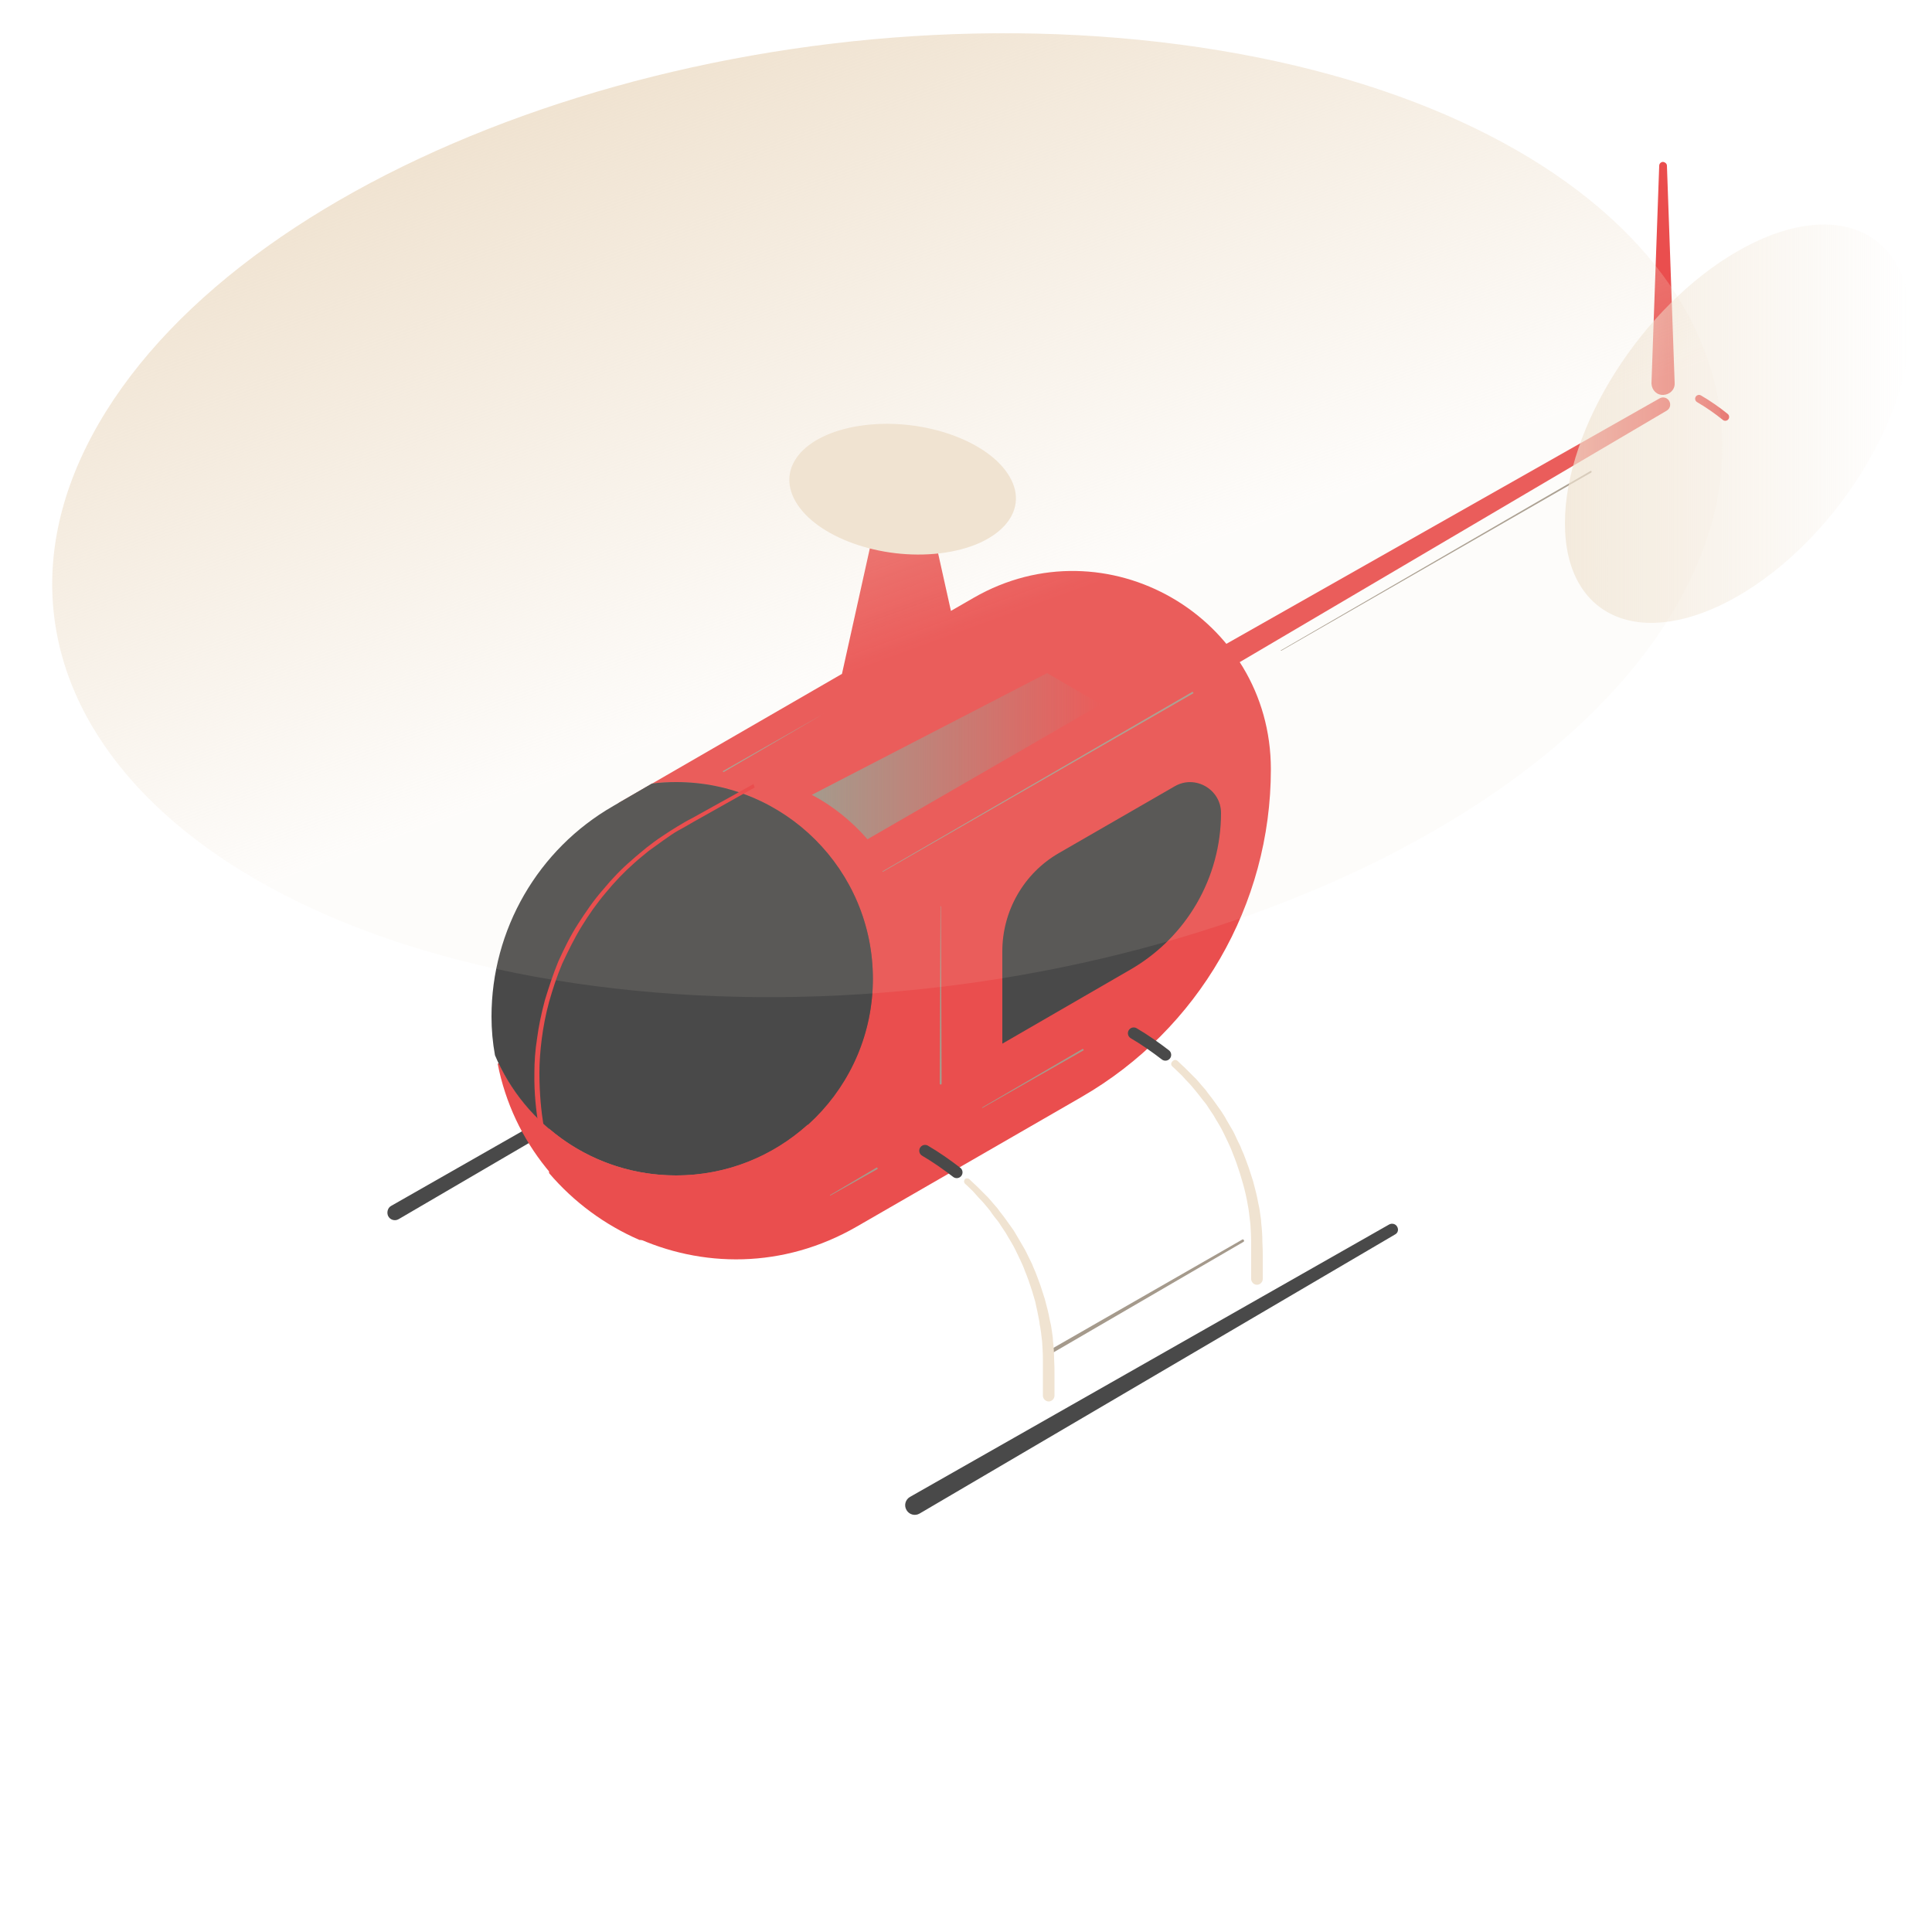 <?xml version="1.0" encoding="utf-8"?>
<!-- Generator: Adobe Illustrator 19.1.0, SVG Export Plug-In . SVG Version: 6.00 Build 0)  -->
<svg version="1.1" id="Layer_1" xmlns="http://www.w3.org/2000/svg" xmlns:xlink="http://www.w3.org/1999/xlink" x="0px" y="0px"
	 viewBox="0 0 500 500" style="enable-background:new 0 0 500 500;" xml:space="preserve">
<style type="text/css">
	.st0{fill:#494949;}
	.st1{fill:#EA4E4E;}
	.st2{fill:url(#SVGID_1_);}
	.st3{fill:none;stroke:#494949;stroke-width:3;stroke-linecap:round;stroke-linejoin:round;stroke-miterlimit:10;}
	.st4{fill:#F0E3D1;}
	.st5{fill:#A59A8C;}
	.st6{fill:none;stroke:url(#SVGID_2_);stroke-width:2;stroke-linecap:round;stroke-miterlimit:10;}
	.st7{opacity:0.7;fill:url(#SVGID_3_);}
	.st8{fill:url(#SVGID_4_);}
	.st9{fill:url(#SVGID_5_);}
	.st10{fill:url(#SVGID_6_);}
</style>
<g>
	<g>
		<g>
			<path class="st0" d="M226.4,243.5l-123.2,72c-1,0.6-2.2,0.2-2.7-0.7s-0.2-2.2,0.7-2.7l0,0l124-70.7c0.6-0.3,1.3-0.1,1.7,0.5
				C227.2,242.4,227,243.2,226.4,243.5z"/>
		</g>
	</g>
	<g>
		<g>
			<g>
				<path class="st1" d="M308.6,171.6l120.9-68.5c0.9-0.5,2-0.2,2.5,0.7c0.5,0.9,0.2,2-0.7,2.5l-119.7,70.5
					c-1.4,0.8-3.3,0.4-4.1-1.1C306.6,174.3,307.1,172.5,308.6,171.6C308.5,171.6,308.6,171.6,308.6,171.6z"/>
			</g>
		</g>
	</g>
	<g>
		<path class="st1" d="M431.4,42.9l2,56.2c0.1,1.7-1.2,3-2.9,3.1c-1.7,0.1-3-1.2-3.1-2.9c0-0.1,0-0.1,0-0.2l2-56.2c0-0.6,0.5-1,1-1
			C431,42,431.4,42.4,431.4,42.9z"/>
	</g>
	<path class="st1" d="M141.6,268c11.4-6.6,18.5-18.8,18.5-32v-28.2l57.8-33.4l10.1-45.5c0.5-2.2,2.2-4,4.5-4.5
		c3.2-0.7,6.4,1.3,7.1,4.5l6.5,29.2l5.9-3.4c34.2-19.7,76.9,4.9,76.9,44.4c0,35-18.7,67.3-49,84.8l-58.1,33.5
		c-38.2,22.1-85-1.2-93-42.1L141.6,268z"/>
	
		<linearGradient id="SVGID_1_" gradientUnits="userSpaceOnUse" x1="6655.616" y1="253.269" x2="6752.329" y2="253.269" gradientTransform="matrix(-1 0 0 1 6881.413 0)">
		<stop  offset="0" style="stop-color:#494949;stop-opacity:0.5"/>
		<stop  offset="1" style="stop-color:#F8CCAC"/>
	</linearGradient>
	<path class="st2" d="M174.9,304.2c-20.2,0-37.6-11.9-45.8-29l12.5-7.2c11.4-6.6,18.5-18.8,18.5-32v-28.2l4.5-2.6l4.1-2.4
		c2.1-0.3,4.2-0.4,6.3-0.4c28.1,0,50.9,22.8,50.9,50.9S203,304.2,174.9,304.2z"/>
	<g>
		<g>
			<g>
				<path class="st0" d="M274,220.8l30-17.3c5.3-3.1,12,0.8,12,6.9v0c0,16.7-8.9,32.1-23.4,40.5l-33.2,19.2v-23.9
					C259.4,235.7,265,226,274,220.8z"/>
			</g>
		</g>
	</g>
	<g>
		<g>
			<path class="st0" d="M361,319.5L238,391.7c-1.2,0.7-2.7,0.3-3.4-0.9c-0.7-1.2-0.3-2.7,0.9-3.4c0,0,0,0,0,0l124-70.5
				c0.7-0.4,1.7-0.2,2.1,0.6C362,318.2,361.8,319.1,361,319.5z"/>
		</g>
		<path class="st3" d="M293.4,267.4c2.9,1.7,5.6,3.6,8.2,5.6"/>
		<g>
			<path class="st4" d="M304.8,274.6c0,0,0.7,0.7,1.9,1.8c0.6,0.6,1.3,1.3,2.2,2.2c0.9,0.8,1.7,1.9,2.7,3c0.5,0.5,0.9,1.2,1.4,1.8
				c0.5,0.6,1,1.3,1.5,2c0.5,0.7,1,1.4,1.5,2.1c0.5,0.8,1,1.5,1.4,2.3c0.5,0.8,0.9,1.6,1.4,2.4c0.5,0.8,0.9,1.7,1.3,2.6
				c0.4,0.9,0.9,1.7,1.2,2.6c0.4,0.9,0.8,1.8,1.1,2.7c0.3,0.9,0.7,1.8,1,2.8c0.3,0.9,0.6,1.9,0.9,2.8c0.5,1.9,1,3.7,1.3,5.5
				c0.2,0.9,0.4,1.8,0.5,2.7c0.1,0.9,0.3,1.7,0.3,2.6c0.2,1.7,0.3,3.3,0.3,4.8c0.1,1.5,0.1,2.8,0.1,4c0,1.2,0,2.2,0,3
				c0,1.7,0,2.7,0,2.7c0,0.8-0.7,1.5-1.5,1.5c-0.8,0-1.5-0.7-1.5-1.5c0,0,0,0,0,0c0,0,0-1,0-2.7c0-0.8,0-1.9,0-3c0-1.2,0-2.5,0-3.9
				c0-1.4-0.1-2.9-0.2-4.6c-0.1-0.8-0.2-1.6-0.3-2.5c-0.1-0.8-0.2-1.7-0.4-2.6c-0.3-1.8-0.7-3.5-1.2-5.3c-0.3-0.9-0.5-1.8-0.8-2.7
				c-0.3-0.9-0.6-1.8-0.9-2.7c-0.3-0.9-0.7-1.8-1-2.6c-0.3-0.9-0.7-1.7-1.1-2.6c-0.4-0.8-0.8-1.7-1.2-2.5c-0.4-0.8-0.8-1.6-1.3-2.4
				c-0.5-0.8-0.9-1.5-1.3-2.2c-0.5-0.7-0.9-1.4-1.4-2.1c-0.4-0.7-0.9-1.3-1.4-1.9c-0.5-0.6-0.9-1.2-1.4-1.8
				c-0.9-1.1-1.7-2.1-2.5-2.9c-0.8-0.8-1.4-1.6-2.1-2.2c-1.2-1.2-1.9-1.8-1.9-1.8c-0.4-0.4-0.4-0.9,0-1.3
				C303.8,274.2,304.4,274.2,304.8,274.6z"/>
		</g>
		<g>
			<path class="st5" d="M321.8,321.4l-49.5,28.8c-0.2,0.1-0.5,0.1-0.7-0.2c-0.1-0.2-0.1-0.5,0.2-0.7l0,0l49.7-28.5
				c0.1-0.1,0.3,0,0.4,0.1C322,321.1,322,321.3,321.8,321.4z"/>
		</g>
		<path class="st3" d="M239.4,297.8c2.9,1.7,5.6,3.6,8.2,5.6"/>
		<g>
			<path class="st4" d="M250.9,305.2c0,0,0.7,0.7,1.9,1.8c0.6,0.6,1.3,1.3,2.2,2.2c0.9,0.8,1.7,1.9,2.7,3c0.5,0.5,0.9,1.2,1.4,1.8
				c0.5,0.6,1,1.3,1.5,2c0.5,0.7,1,1.4,1.5,2.1c0.5,0.7,0.9,1.5,1.4,2.3c0.5,0.8,0.9,1.6,1.4,2.4c0.5,0.8,0.9,1.7,1.3,2.5
				c0.4,0.9,0.9,1.7,1.2,2.6c0.4,0.9,0.8,1.8,1.1,2.7c0.3,0.9,0.7,1.8,1,2.8c0.3,0.9,0.6,1.9,0.9,2.8c0.5,1.9,1,3.7,1.3,5.5
				c0.1,0.5,0.2,0.9,0.3,1.3c0.1,0.4,0.1,0.9,0.2,1.3c0.1,0.9,0.3,1.7,0.3,2.6c0.2,1.7,0.3,3.3,0.3,4.7c0.1,1.5,0.1,2.8,0.1,4
				c0,1.2,0,2.2,0,3c0,1.7,0,2.6,0,2.6c0,0.8-0.7,1.5-1.5,1.5c-0.8,0-1.5-0.7-1.5-1.5c0,0,0,0,0,0c0,0,0-1,0-2.6c0-0.8,0-1.9,0-3
				c0-1.2,0-2.5,0-3.9c0-1.4-0.1-2.9-0.2-4.5c-0.1-0.8-0.2-1.6-0.3-2.5c-0.1-0.4-0.1-0.8-0.2-1.3c-0.1-0.4-0.2-0.9-0.2-1.3
				c-0.3-1.7-0.7-3.5-1.1-5.3c-0.3-0.9-0.5-1.8-0.8-2.7c-0.3-0.9-0.6-1.8-0.9-2.7c-0.3-0.9-0.7-1.8-1-2.6c-0.3-0.9-0.7-1.7-1.1-2.6
				c-0.4-0.8-0.8-1.7-1.2-2.5c-0.4-0.8-0.8-1.6-1.3-2.4c-0.5-0.8-0.9-1.5-1.3-2.2c-0.5-0.7-0.9-1.4-1.4-2.1
				c-0.4-0.7-0.9-1.3-1.4-1.9c-0.5-0.6-0.9-1.2-1.3-1.8c-0.9-1.1-1.7-2.1-2.5-2.9c-0.8-0.8-1.4-1.6-2-2.2c-1.2-1.2-1.9-1.8-1.9-1.8
				c-0.4-0.4-0.4-0.9,0-1.3C250,304.9,250.6,304.9,250.9,305.2z"/>
		</g>
	</g>
	
		<linearGradient id="SVGID_2_" gradientUnits="userSpaceOnUse" x1="6433.876" y1="105.552" x2="6442.696" y2="105.552" gradientTransform="matrix(-1 0 0 1 6881.413 0)">
		<stop  offset="0" style="stop-color:#E23C3F"/>
		<stop  offset="1" style="stop-color:#EA4E4E"/>
	</linearGradient>
	<path class="st6" d="M439.7,103.2c2.4,1.4,4.7,3,6.8,4.7"/>
	<g>
		<g>
			<g>
				<g>
					<path class="st5" d="M228.4,225.5l80.1-46.4c0.1-0.1,0.3,0,0.3,0.1c0.1,0.1,0,0.3-0.1,0.3l0,0l-80.2,46.1c0,0-0.1,0-0.1,0
						C228.4,225.6,228.4,225.5,228.4,225.5z"/>
				</g>
			</g>
		</g>
		<g>
			<g>
				<g>
					<path class="st5" d="M331.5,168.3l80.1-46.4c0.1-0.1,0.3,0,0.3,0.1s0,0.3-0.1,0.3l0,0l-80.2,46.1c0,0-0.1,0-0.1,0
						C331.4,168.3,331.4,168.3,331.5,168.3z"/>
				</g>
			</g>
		</g>
		<g>
			<g>
				<g>
					<path class="st5" d="M214.8,309.3l12-7.1c0.1-0.1,0.3,0,0.3,0.1c0.1,0.1,0,0.3-0.1,0.3c0,0,0,0,0,0l-12.1,6.8c0,0-0.1,0-0.1,0
						C214.8,309.4,214.8,309.3,214.8,309.3z"/>
					<path class="st5" d="M254.2,286.6l25.9-15.1c0.1-0.1,0.3,0,0.3,0.1c0.1,0.1,0,0.3-0.1,0.3c0,0,0,0,0,0l-26,14.8
						c0,0-0.1,0-0.1,0C254.1,286.6,254.1,286.6,254.2,286.6z"/>
				</g>
			</g>
		</g>
		<g>
			<path class="st5" d="M243.5,234.6l0.2,45.8c0,0.1-0.1,0.3-0.2,0.3c-0.1,0-0.3-0.1-0.3-0.2v0l0.2-45.8
				C243.3,234.5,243.4,234.5,243.5,234.6C243.5,234.5,243.5,234.5,243.5,234.6z"/>
		</g>
		<g>
			<path class="st5" d="M213.2,184.7l-25.9,15.1c-0.1,0-0.2,0-0.2-0.1s0-0.2,0.1-0.2l0,0L213.2,184.7
				C213.2,184.6,213.2,184.6,213.2,184.7C213.2,184.6,213.2,184.7,213.2,184.7z"/>
		</g>
	</g>
	
		<linearGradient id="SVGID_3_" gradientUnits="userSpaceOnUse" x1="6386.996" y1="109.669" x2="6476.302" y2="109.669" gradientTransform="matrix(-1 0 0 1 6881.413 0)">
		<stop  offset="0" style="stop-color:#F0E3D1;stop-opacity:0"/>
		<stop  offset="1" style="stop-color:#F0E3D1"/>
	</linearGradient>
	<path class="st7" d="M494.4,83.9c0,24.7-20,56.2-44.7,70.4c-24.7,14.2-44.7,5.8-44.7-18.9s20-56.2,44.7-70.4S494.4,59.2,494.4,83.9
		z"/>
	<path class="st0" d="M127.2,263.1c0-22.5,12-43.3,31.5-54.5l10-5.8c2.1-0.3,4.2-0.4,6.3-0.4c28.1,0,50.9,22.8,50.9,50.9
		s-22.8,50.9-50.9,50.9c-21.1,0-39.2-12.8-46.9-31.1C127.5,269.8,127.2,266.5,127.2,263.1L127.2,263.1z"/>
	
		<linearGradient id="SVGID_4_" gradientUnits="userSpaceOnUse" x1="-7938.668" y1="254.905" x2="-8027.141" y2="11.827" gradientTransform="matrix(1 0 0 1 8212.517 0)">
		<stop  offset="0.364" style="stop-color:#F0E3D1;stop-opacity:0.1"/>
		<stop  offset="1" style="stop-color:#F0E3D1"/>
	</linearGradient>
	<path class="st8" d="M433.8,156.9c-39.1,67.7-162.1,111.9-274.9,98.9c-112.8-13-172.5-78.4-133.4-146.1S187.6-2.2,300.3,10.9
		S472.8,89.3,433.8,156.9z"/>
	<path class="st1" d="M142,292c8.8,7.6,20.3,12.2,32.9,12.2c13.2,0,25.1-5,34.2-13.2v29.9h-43.6c-9-3.9-17-9.8-23.4-17.3V292z"/>
	<g>
		<path class="st1" d="M195.3,203.8c0,0-6.4,3.6-16,9c-1.2,0.7-2.4,1.4-3.7,2.1c-1.3,0.7-2.5,1.6-3.8,2.5c-1.3,0.9-2.6,1.9-3.9,2.8
			c-1.3,1.1-2.6,2.1-3.8,3.2c-2.6,2.3-5,4.8-7.3,7.6c-2.3,2.7-4.4,5.7-6.3,8.8c-1.9,3.1-3.5,6.4-5,9.6c-1.4,3.3-2.5,6.7-3.4,9.9
			c-0.9,3.3-1.5,6.5-1.9,9.6c-0.4,3.1-0.6,6-0.6,8.8c0,5.5,0.5,10,1,13.1c0.3,1.6,0.5,2.8,0.7,3.6c0.2,0.8,0.2,1.3,0.2,1.3l-1.3,0.2
			c0,0-0.1-0.4-0.2-1.3c-0.2-0.8-0.4-2.1-0.7-3.7c-0.5-3.2-1.1-7.8-1-13.3c0-2.8,0.2-5.8,0.7-8.9c0.4-3.1,1.1-6.4,2-9.8
			c1-3.3,2.1-6.7,3.5-10.1c1.5-3.3,3.1-6.6,5.1-9.7c2-3.1,4.1-6.2,6.5-8.9c2.3-2.8,4.8-5.4,7.4-7.6c1.3-1.2,2.6-2.2,3.9-3.3
			c1.3-1,2.6-2,4-2.9c1.3-0.9,2.6-1.7,3.9-2.5c1.3-0.8,2.5-1.5,3.7-2.1c9.6-5.3,16-8.9,16-8.9L195.3,203.8z"/>
	</g>
	
		<linearGradient id="SVGID_5_" gradientUnits="userSpaceOnUse" x1="6596.501" y1="195.71" x2="6671.306" y2="195.71" gradientTransform="matrix(-1 0 0 1 6881.413 0)">
		<stop  offset="0" style="stop-color:#A59A8C;stop-opacity:0"/>
		<stop  offset="1" style="stop-color:#A59A8C"/>
	</linearGradient>
	<path class="st9" d="M210.1,205.7l60.9-31.5l13.9,8.1l-60.4,34.9C220.5,212.6,215.6,208.6,210.1,205.7z"/>
	
		<linearGradient id="SVGID_6_" gradientUnits="userSpaceOnUse" x1="6618.421" y1="126.62" x2="6677.145" y2="126.62" gradientTransform="matrix(-1 0 0 1 6881.413 0)">
		<stop  offset="0" style="stop-color:#F0E3D1"/>
		<stop  offset="1" style="stop-color:#F0E3D1"/>
	</linearGradient>
	<path class="st10" d="M205.9,129.8c5.3,9.2,22,15.2,37.3,13.4c15.3-1.8,23.4-10.7,18.1-19.8c-5.3-9.2-22-15.2-37.3-13.4
		S200.6,120.6,205.9,129.8z"/>
</g>
</svg>
